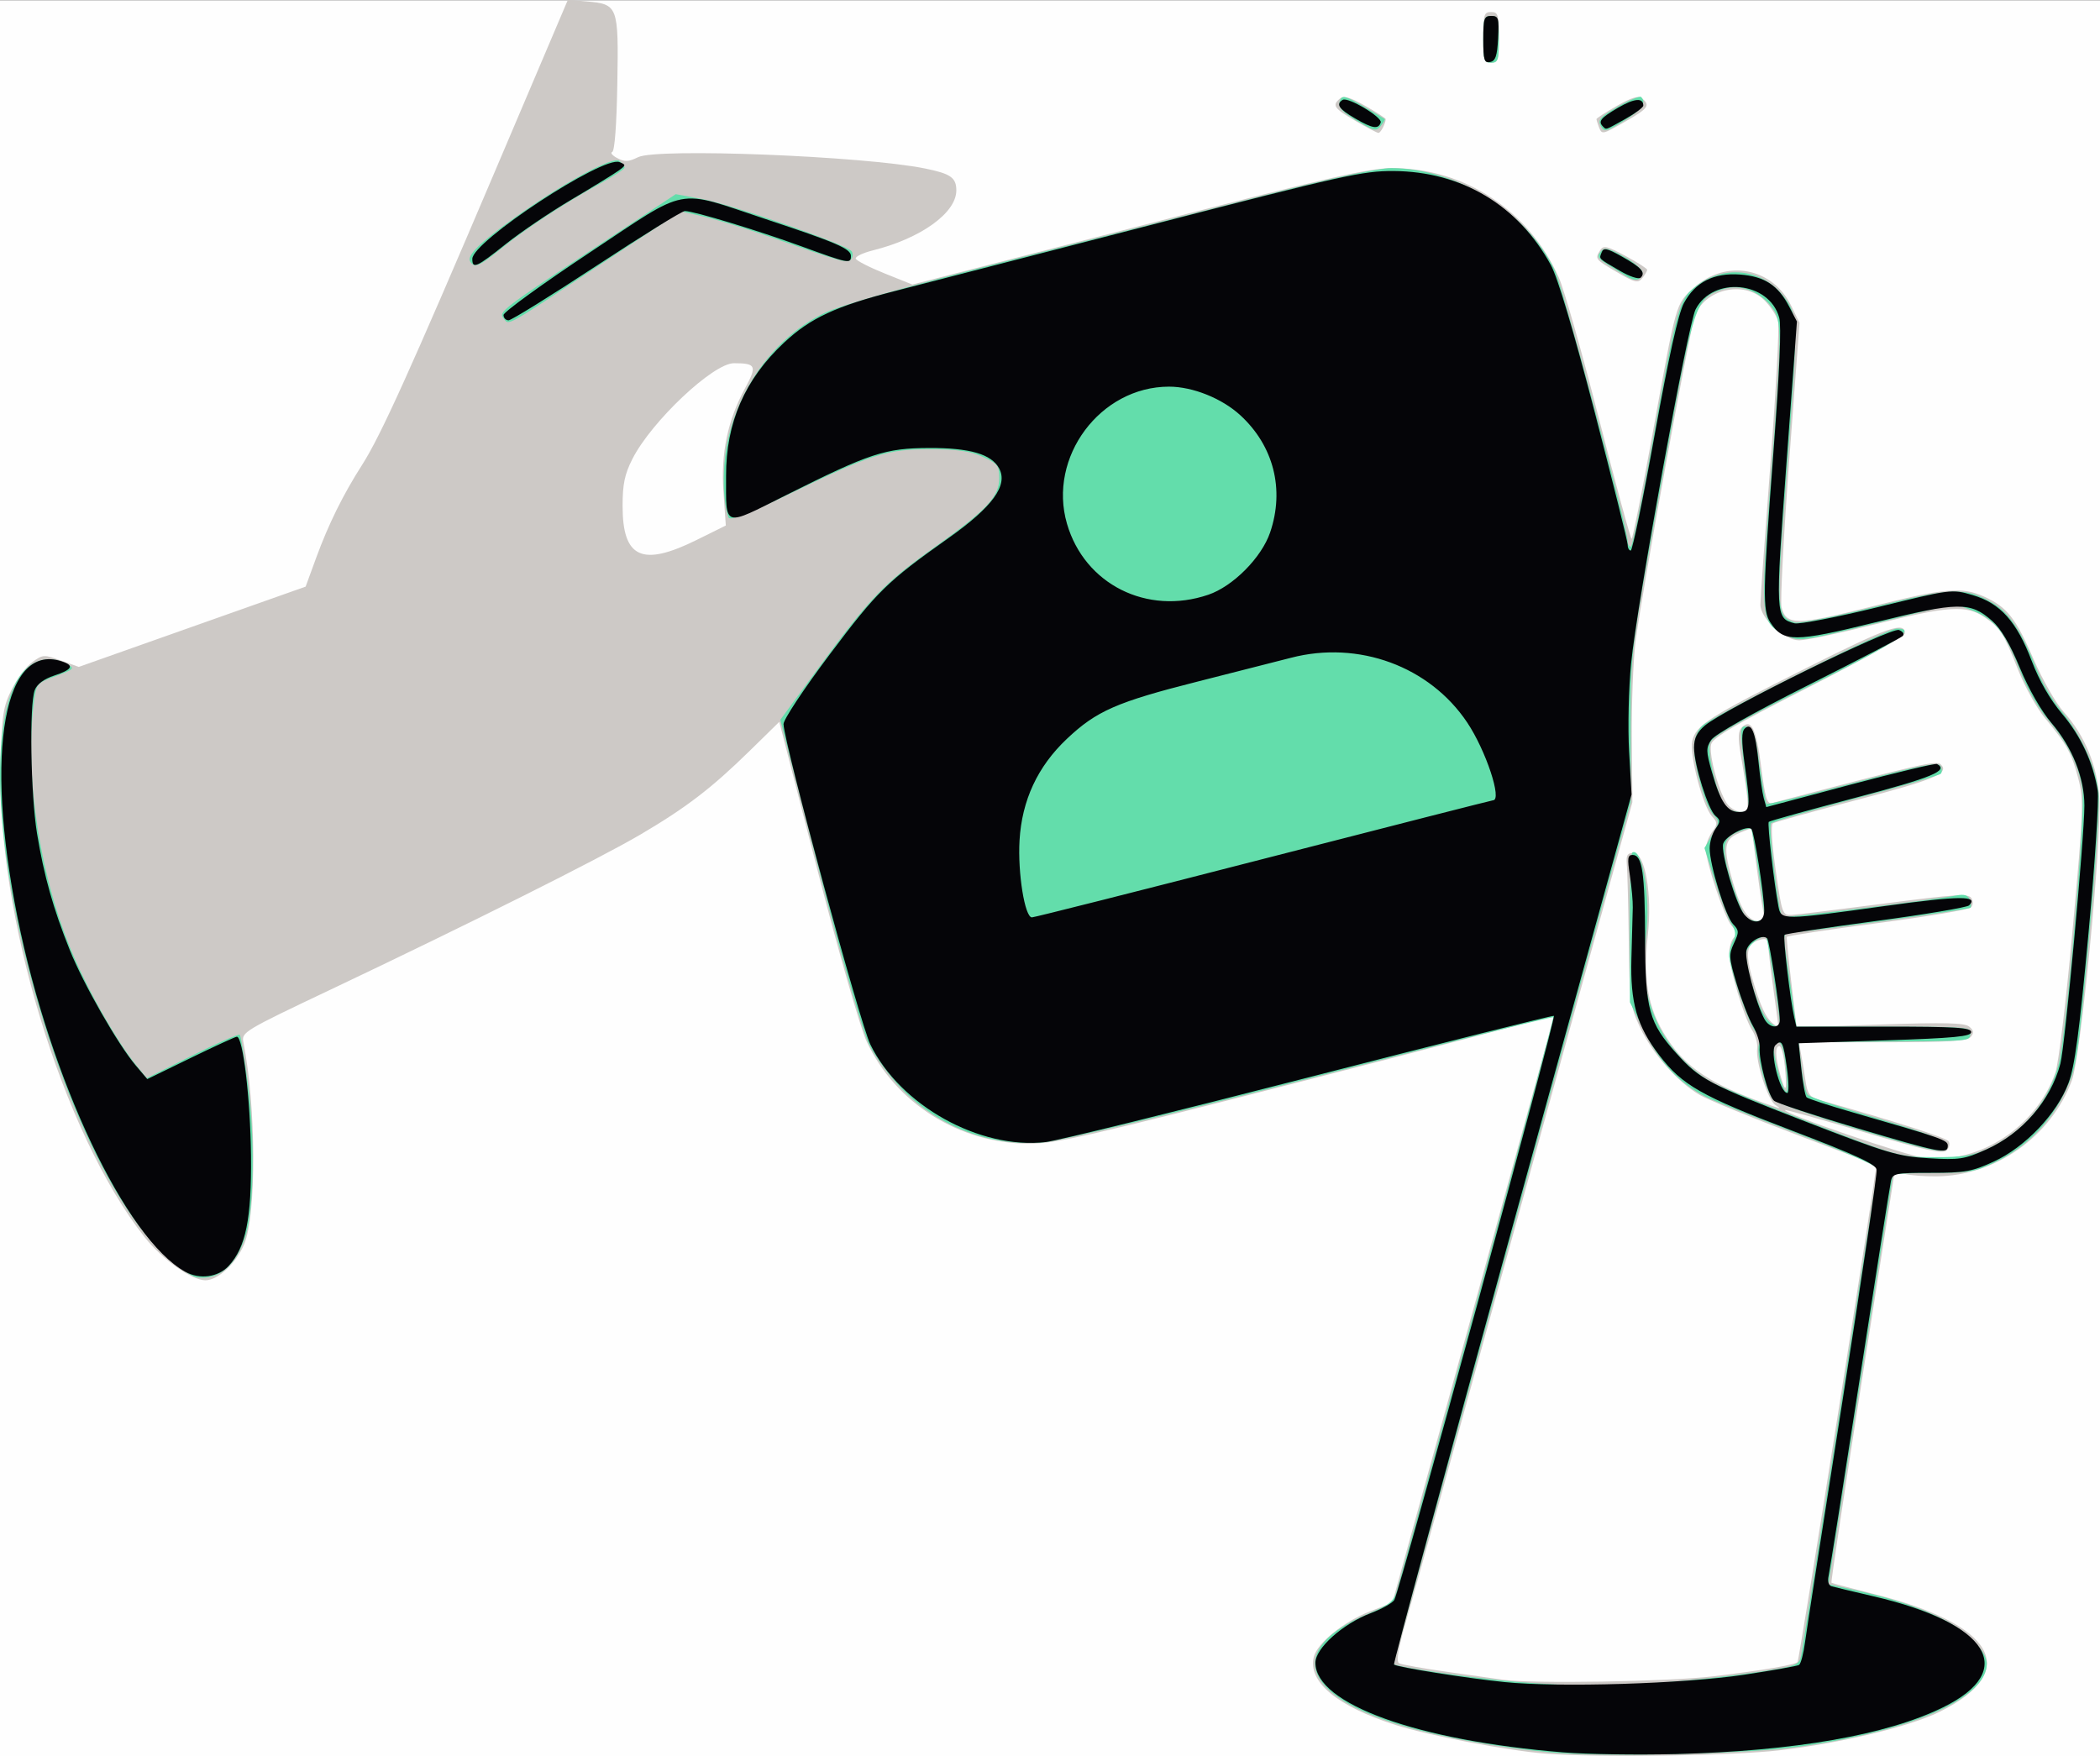 <?xml version="1.0" encoding="UTF-8" standalone="no"?>
<!-- Created with Inkscape (http://www.inkscape.org/) -->

<svg
   version="1.1"
   id="svg1"
   width="538"
   height="450"
   viewBox="0 0 538 450"
   sodipodi:docname="HR_13.svg"
   inkscape:version="1.3.2 (091e20e, 2023-11-25, custom)"
   xmlns:inkscape="http://www.inkscape.org/namespaces/inkscape"
   xmlns:sodipodi="http://sodipodi.sourceforge.net/DTD/sodipodi-0.dtd"
   xmlns="http://www.w3.org/2000/svg"
   xmlns:svg="http://www.w3.org/2000/svg">
  <rect x="0" y="0" width="538" height="450" fill="#808080" stroke="none"/>
  <defs
     id="defs1" />
  <sodipodi:namedview
     id="namedview1"
     pagecolor="#ffffff"
     bordercolor="#000000"
     borderopacity="0.25"
     inkscape:showpageshadow="2"
     inkscape:pageopacity="0.0"
     inkscape:pagecheckerboard="0"
     inkscape:deskcolor="#d1d1d1"
     showgrid="false"
     inkscape:zoom="1.7488889"
     inkscape:cx="269.02795"
     inkscape:cy="225"
     inkscape:window-width="1920"
     inkscape:window-height="1001"
     inkscape:window-x="-9"
     inkscape:window-y="-9"
     inkscape:window-maximized="1"
     inkscape:current-layer="g1" />
  <g
     inkscape:groupmode="layer"
     inkscape:label="Image"
     id="g1">
    <g
       id="g2"
       transform="translate(0,0.08)">
      <path
         style="fill:#fefefe"
         d="M 0,225 V 0 H 269 538 V 225 450 H 269 0 Z"
         id="path5" />
      <path
         style="fill:#cdc9c6"
         d="m 396,449.297 c -9.766,-0.768 -29.965,-4.627 -38.504,-7.356 -14.973,-4.784 -22.505,-11.072 -20.904,-17.451 0.891,-3.552 7.687,-9.047 14.413,-11.655 l 5.696,-2.209 20.296,-73.563 c 11.163,-40.46 20.526,-74.421 20.807,-75.469 0.281,-1.049 0.096,-1.65 -0.411,-1.337 -0.507,0.313 -29.052,7.809 -63.433,16.656 C 279.455,290.94 270.455,293 263.693,293 c -17.846,0 -34.363,-10.408 -41.7,-26.277 -1.583,-3.423 -7.257,-23.233 -12.611,-44.025 l -9.733,-37.802 -7.574,7.42 c -9.789,9.59 -16.255,14.547 -27.962,21.437 -10.509,6.185 -44.323,23.114 -79.451,39.777 -22.183,10.523 -22.823,10.909 -22.312,13.469 3.287,16.435 3.399,44.129 0.209,51.755 C 60.505,323.665 55.844,328 52.619,328 49.106,328 41.544,322.629 37.047,316.94 16.041,290.365 -0.932,234.408 0.153,195.309 0.494,183.046 0.814,180.946 3.018,176.552 c 1.365,-2.721 3.738,-5.861 5.274,-6.977 2.68,-1.947 2.976,-1.963 7.343,-0.393 l 4.55,1.636 29.057,-10.286 29.057,-10.286 2.697,-7.373 C 84.166,134.209 87.914,126.624 92.794,119 97.527,111.605 105.182,94.675 127.079,43.17 L 145.5,-0.161 l 4.825,0.441 c 8.009,0.732 8.16,1.135 7.829,20.976 -0.176,10.588 -0.682,17.384 -1.31,17.607 -0.563,0.2 0.03,0.914 1.317,1.588 1.896,0.992 2.902,0.944 5.308,-0.252 4.809,-2.392 57.769,-0.303 73.531,2.9 6.568,1.335 8,2.34 8,5.619 0,5.745 -9.053,12.267 -21.29,15.338 -2.635,0.661 -4.649,1.625 -4.477,2.143 0.172,0.517 3.505,2.223 7.406,3.79 l 7.092,2.849 57.885,-14.915 c 48.164,-12.41 59.084,-14.916 65.029,-14.919 18.517,-0.01 35.029,10.826 42.707,28.028 1.342,3.007 5.975,19.304 10.295,36.214 4.32,16.91 8.079,30.747 8.354,30.748 0.275,0.001 2.677,-12.035 5.338,-26.746 6.211,-34.34 5.934,-33.358 10.612,-37.584 8.264,-7.466 20.181,-5.223 24.987,4.705 l 2.078,4.293 -2.626,35.127 c -1.445,19.32 -2.335,36.287 -1.98,37.704 1.184,4.717 3.879,4.711 22.7,-0.047 19.321,-4.884 23.55,-5.252 29.391,-2.556 5.725,2.642 7.951,5.5 12.555,16.115 2.242,5.169 5.673,11.166 7.625,13.327 5.411,5.989 8.69,13.953 9.135,22.186 0.614,11.345 -4.699,65.99 -7.025,72.265 -5.34,14.402 -19.568,24.466 -34.759,24.584 -3.042,0.024 -6.676,-0.259 -8.074,-0.629 l -2.543,-0.672 -8.258,52.583 c -4.542,28.921 -8.123,52.701 -7.957,52.845 0.165,0.144 4.944,1.42 10.619,2.837 31.274,7.806 38.094,19.757 17.227,30.184 -7.619,3.808 -25.379,8.089 -41.179,9.927 -12.227,1.423 -46.438,1.911 -59.867,0.854 z m 43.006,-19.821 c 12.977,-1.583 20.759,-2.907 21.511,-3.659 0.448,-0.448 20.521,-127.182 20.174,-127.371 -0.105,-0.057 -9.417,-3.59 -20.692,-7.851 -11.275,-4.261 -22.326,-8.806 -24.558,-10.1 -5.674,-3.29 -12.142,-10.621 -15.282,-17.319 -2.505,-5.344 -2.673,-6.637 -2.88,-22.175 -0.121,-9.075 -0.346,-17.85 -0.5,-19.5 -0.225,-2.406 0.107,-3 1.675,-3 3.011,0 4.857,10.549 3.697,21.126 -1.358,12.376 0.26,19.943 5.965,27.886 4.927,6.861 11.815,11.028 26.384,15.962 1.73,0.586 1.772,0.53 0.317,-0.41 -1.91,-1.234 -5.082,-11.134 -4.643,-14.488 0.16,-1.219 -0.417,-3.31 -1.283,-4.647 C 446.829,260.745 443,247.983 443,244.295 c 0,-1.592 0.529,-3.424 1.176,-4.071 0.902,-0.902 0.776,-1.618 -0.537,-3.07 -1.808,-1.998 -6.599,-16.231 -6.624,-19.681 -0.008,-1.115 0.705,-3.055 1.585,-4.311 1.468,-2.095 1.466,-2.432 -0.023,-4.077 -2.332,-2.577 -5.796,-15.807 -5.04,-19.249 0.895,-4.074 4.222,-6.206 29.308,-18.779 C 483.829,160.539 488,159.076 488,162.229 c 0,0.711 -11.041,6.897 -24.535,13.748 -18.994,9.643 -24.661,12.956 -25.091,14.67 -0.688,2.742 2.251,13.232 4.371,15.602 0.861,0.963 2.423,1.75 3.472,1.75 2.054,0 2.028,-1.342 -0.295,-14.96 -0.697,-4.085 -0.615,-5.775 0.324,-6.714 2.388,-2.387 3.713,0.304 4.941,10.03 1.003,7.939 1.522,9.691 2.773,9.361 38.527,-10.164 42.163,-10.994 43.278,-9.879 2.25,2.25 -1.549,3.84 -21.937,9.185 -11.109,2.912 -20.609,5.561 -21.112,5.886 -0.537,0.347 -0.233,5.329 0.739,12.091 1.604,11.169 1.722,11.496 4.112,11.371 1.353,-0.071 12.061,-1.386 23.795,-2.921 18.149,-2.375 21.466,-2.581 22.208,-1.379 0.516,0.834 0.469,1.817 -0.114,2.4 -0.543,0.543 -11.339,2.35 -23.99,4.016 -12.652,1.666 -23.081,3.25 -23.177,3.521 -0.096,0.271 0.433,5.596 1.175,11.835 l 1.349,11.343 21.346,-0.725 c 16.604,-0.564 21.685,-0.444 22.87,0.54 1.159,0.962 1.252,1.591 0.389,2.632 C 503.995,266.711 499.226,267 482.298,267 h -21.457 l 0.526,2.75 c 0.289,1.512 0.813,4.652 1.163,6.976 0.554,3.672 1.052,4.343 3.804,5.121 19.179,5.419 32.296,9.622 32.88,10.536 0.393,0.615 0.16,1.671 -0.516,2.348 -0.973,0.974 -5.392,-0.007 -21.18,-4.7 -10.973,-3.262 -20.067,-5.814 -20.21,-5.671 -0.803,0.803 31.459,11.864 35.96,12.329 13.982,1.443 28.413,-8.028 33.289,-21.849 0.833,-2.36 2.77,-18.423 4.445,-36.857 2.79,-30.697 2.876,-33.032 1.433,-38.578 -1.687,-6.484 -2.892,-8.67 -8.525,-15.466 -2.08,-2.509 -5.154,-8.018 -6.832,-12.242 -3.832,-9.648 -4.571,-10.81 -8.638,-13.597 -4.691,-3.214 -9.331,-2.914 -28.145,1.822 C 471.382,162.165 462.675,164 460.945,164 c -3.859,0 -9.943,-5.597 -9.948,-9.15 -0.002,-1.292 1.158,-17.592 2.578,-36.221 1.42,-18.629 2.298,-34.999 1.952,-36.378 -0.346,-1.379 -1.922,-3.799 -3.501,-5.379 -5.284,-5.284 -15.588,-2.809 -17.903,4.301 -1.472,4.521 -13.755,72.129 -15.122,83.236 -0.603,4.9 -1.031,16.15 -0.95,25 L 418.197,205.5 404.543,255 c -7.51,27.225 -17.199,62.325 -21.532,78 -4.333,15.675 -10.66,38.625 -14.06,51 -3.4,12.375 -7.407,26.775 -8.904,32 -1.856,6.479 -2.376,9.7 -1.634,10.128 0.598,0.346 6.262,1.356 12.587,2.245 6.325,0.889 12.625,1.783 14,1.986 7.257,1.072 42.741,0.492 54.006,-0.883 z M 457.263,273.25 c -0.285,-2.888 -0.91,-5.25 -1.39,-5.25 -1.167,0 -1.092,2.669 0.206,7.344 1.409,5.076 1.82,4.35 1.185,-2.094 z m -2.885,-19.5 c -0.719,-5.088 -1.324,-10.22 -1.343,-11.406 -0.027,-1.669 -0.495,-2.036 -2.067,-1.625 -3.769,0.986 -4.056,3.467 -1.402,12.109 2.018,6.572 3.684,9.375 6.027,10.142 0.051,0.017 -0.496,-4.132 -1.215,-9.22 z m -2.733,-20.773 c -0.332,-1.662 -1.12,-7.041 -1.75,-11.952 l -1.145,-8.929 -3.125,1.27 c -4.012,1.631 -4.273,3.713 -1.607,12.82 2.098,7.167 3.931,9.813 6.798,9.813 1.062,0 1.277,-0.783 0.829,-3.023 z m -273.188,-94.684 7.491,-3.707 -0.602,-8.543 c -0.701,-9.962 1.045,-18.353 5.553,-26.676 C 193.995,93.654 193.698,93 188.008,93 182.694,93 166.858,107.953 162,117.557 c -1.962,3.88 -2.5,6.458 -2.5,11.987 0,13.379 4.967,15.672 18.958,8.749 z M 414.25,69.66 c -5.629,-3.289 -5.706,-3.391 -4.278,-5.648 0.802,-1.269 1.76,-1.047 6.481,1.5 3.047,1.644 5.542,3.24 5.544,3.547 0.002,0.307 -0.559,1.259 -1.246,2.114 -1.11,1.381 -1.837,1.212 -6.5,-1.513 z m -67,-38.764 c -5.53,-3.224 -6.054,-3.983 -3.955,-5.725 0.959,-0.796 2.646,-0.304 6.5,1.898 2.863,1.635 5.205,3.152 5.205,3.371 0,1.094 -1.293,3.559 -1.857,3.539 -0.354,-0.012 -3.006,-1.399 -5.893,-3.083 z m 62.357,1.523 C 409.273,31.548 409,30.657 409,30.438 c 0,-0.219 2.342,-1.736 5.205,-3.371 3.854,-2.201 5.541,-2.694 6.5,-1.898 2.114,1.754 1.566,2.528 -4.077,5.757 -6.238,3.569 -6.225,3.566 -7.021,1.492 z M 380,9.5 c 0,-5.833 0.205,-6.5 2,-6.5 1.795,0 2,0.667 2,6.5 0,5.833 -0.205,6.5 -2,6.5 -1.795,0 -2,-0.667 -2,-6.5 z"
         id="path4" />
      <path
         style="fill:#63ddab"
         d="m 397.169,448.965 c -13.181,-1.271 -27.284,-3.784 -36.991,-6.591 -26.871,-7.771 -30.964,-19.864 -9.772,-28.871 5.835,-2.48 6.696,-3.205 7.592,-6.4 13.563,-48.333 40.231,-146.204 39.921,-146.507 -0.231,-0.225 -28.094,6.758 -61.919,15.519 -35.154,9.105 -64.499,16.186 -68.5,16.531 -13.578,1.169 -26.662,-3.734 -36.426,-13.651 -3.079,-3.127 -6.859,-8.26 -8.399,-11.407 -1.656,-3.383 -6.881,-21.557 -12.783,-44.468 l -9.982,-38.747 9.501,-12.936 c 13.498,-18.379 16.935,-21.968 29.882,-31.202 C 252.89,130.535 256,127.211 256,122.374 c 0,-3.116 -0.436,-3.67 -4.25,-5.401 -3.183,-1.445 -6.533,-1.935 -13.343,-1.951 -11.077,-0.027 -15.078,1.238 -36.01,11.386 -10.466,5.074 -15.407,7.006 -15.735,6.151 -1.544,-4.024 -1.673,-12.716 -0.287,-19.324 3.056,-14.565 12.505,-27.158 24.836,-33.103 C 215.271,78.175 232.211,73.362 259,66.554 281.825,60.754 311.893,53.081 325.818,49.504 341.166,45.561 353.192,43 356.358,43 c 16.874,0 34.907,11.265 41.952,26.206 2.161,4.583 18.704,66.125 18.694,69.544 -0.002,0.688 0.353,1.25 0.789,1.25 0.436,0 2.942,-12.037 5.568,-26.75 5.604,-31.397 6.805,-36.14 9.858,-38.921 7.775,-7.085 18.779,-5.908 24.528,2.623 2.875,4.266 2.865,6.812 -0.188,46.548 -2.548,33.168 -2.468,34.442 2.274,35.947 1.037,0.329 10.162,-1.462 20.277,-3.98 20.213,-5.032 23.368,-5.135 30.441,-0.99 4.245,2.488 7.491,7.444 11.426,17.45 1.174,2.985 3.914,7.553 6.089,10.15 5.129,6.127 8.951,14.573 9.578,21.169 0.275,2.889 -0.845,19.775 -2.487,37.524 -2.84,30.683 -3.135,32.587 -5.996,38.701 -3.717,7.943 -9.916,14.28 -17.715,18.109 -5.395,2.649 -6.894,2.919 -16.196,2.919 -5.638,0 -10.274,0.225 -10.304,0.5 -0.03,0.275 -3.758,23.989 -8.286,52.697 l -8.232,52.197 7.536,1.67 c 13.478,2.986 23.855,7.296 28.666,11.906 2.961,2.837 4.37,5.023 4.37,6.782 0,8.823 -19.133,17.242 -48.403,21.299 -13.301,1.843 -50.403,2.671 -63.428,1.415 z M 427,430.998 c 6.875,-0.526 17.313,-1.691 23.195,-2.588 10.21,-1.557 10.72,-1.751 11.25,-4.271 0.305,-1.452 4.133,-25.589 8.506,-53.639 4.373,-28.05 8.647,-55.275 9.496,-60.5 0.85,-5.225 1.547,-10.007 1.549,-10.627 0.002,-0.62 -9.108,-4.609 -20.246,-8.864 -11.137,-4.255 -21.825,-8.546 -23.75,-9.536 -6.77,-3.479 -11.831,-8.853 -15.687,-16.654 l -3.743,-7.573 -0.048,-18.961 c -0.026,-10.429 0.264,-19.154 0.646,-19.389 2.518,-1.556 4.743,11.394 3.577,20.82 -1.179,9.525 -0.433,15.501 2.846,22.809 2.794,6.226 8.653,12.499 14.496,15.521 1.824,0.943 13.238,5.572 25.364,10.285 21.741,8.451 22.173,8.571 31.048,8.615 7.1,0.035 9.961,-0.399 13.551,-2.056 9.179,-4.237 15.614,-11.797 18.317,-21.52 1.986,-7.143 6.989,-65.007 6.122,-70.792 -0.916,-6.105 -3.762,-11.844 -8.802,-17.749 -2.443,-2.862 -5.43,-8.079 -7.092,-12.386 -3.812,-9.879 -6.564,-13.382 -12.203,-15.536 l -4.643,-1.773 -19.833,4.889 c -19.627,4.838 -19.871,4.871 -23.43,3.174 -6.481,-3.09 -6.59,-4.172 -3.915,-38.695 3.028,-39.07 3.044,-41.948 0.261,-45.486 -3.211,-4.082 -8.178,-5.885 -12.385,-4.496 -7.089,2.34 -7.388,3.225 -14.726,43.546 -9.195,50.525 -8.955,48.672 -8.959,69.436 l -0.004,18.5 -30.379,110.172 C 370.671,376.266 357,426.05 357,426.302 c 0,0.709 20.366,3.679 31.517,4.597 14.208,1.169 24.17,1.194 38.483,0.099 z m 48.139,-141.961 c -10.649,-3.207 -20.007,-6.477 -20.796,-7.266 -1.858,-1.858 -4.474,-11.733 -3.734,-14.093 0.314,-1.002 -0.103,-2.577 -0.927,-3.5 C 448.038,262.338 443,247.66 443,244.712 c 0,-1.014 0.463,-2.709 1.03,-3.768 0.753,-1.407 0.646,-2.531 -0.398,-4.184 -0.785,-1.243 -2.674,-6.145 -4.198,-10.893 l -2.77,-8.633 1.99,-3.373 c 1.856,-3.146 1.879,-3.49 0.331,-5.12 C 436.971,206.62 434,196.353 434,191.515 c 0,-2.177 0.758,-4.273 1.992,-5.507 C 438.6,183.4 483.385,161 485.992,161 c 5.37,0 -0.003,3.524 -22.53,14.776 -18.064,9.023 -24.755,12.844 -25.361,14.48 -0.886,2.396 1.899,13.833 3.978,16.339 0.641,0.773 2.298,1.405 3.683,1.405 2.452,0 2.5,-0.135 1.866,-5.25 -2.067,-16.661 -2.068,-16.982 -0.045,-16.592 1.573,0.303 2.113,1.948 3.23,9.846 0.738,5.215 1.535,9.676 1.772,9.913 0.237,0.237 10.17,-2.152 22.074,-5.309 17.081,-4.53 21.814,-5.464 22.451,-4.432 0.444,0.719 0.481,1.635 0.081,2.035 -0.4,0.4 -10.168,3.238 -21.706,6.306 -11.538,3.068 -21.342,5.942 -21.787,6.387 -0.716,0.716 1.958,23.01 2.875,23.981 0.349,0.369 39.026,-4.395 44.679,-5.504 1.965,-0.385 2.929,-0.076 3.374,1.083 0.343,0.893 0.414,1.832 0.158,2.087 -0.442,0.442 -43.768,6.422 -46.66,6.44 -1.026,0.007 -1.233,0.967 -0.81,3.759 0.312,2.062 1.097,7.463 1.743,12 l 1.175,8.25 h 22.458 c 20.852,0 22.434,0.125 22.116,1.75 -0.4,2.045 1.111,1.913 -24.153,2.102 L 460.804,267 l 0.699,6.25 c 0.385,3.438 1.118,6.7 1.63,7.25 0.512,0.55 8.679,3.297 18.149,6.105 12.504,3.707 17.306,5.555 17.541,6.75 0.51,2.593 -2.646,2.018 -23.685,-4.318 z m -17.631,-15.975 c -0.662,-5.703 -1.61,-7.321 -2.986,-5.096 -0.686,1.11 2.4,12.446 3.177,11.67 0.282,-0.282 0.196,-3.24 -0.191,-6.574 z M 455.982,262.25 c -0.068,-2.763 -3.084,-21.686 -3.528,-22.13 -0.731,-0.731 -3.563,1.106 -4.85,3.146 -1.195,1.895 2.583,15.055 5.164,17.984 1.59,1.805 3.246,2.32 3.214,1 z M 452,234.493 c 0,-2.179 -2.999,-21.826 -3.392,-22.219 -0.182,-0.182 -1.491,0.11 -2.909,0.649 -4.478,1.702 -4.888,3.963 -2.264,12.469 1.3,4.213 2.914,8.323 3.586,9.133 1.596,1.923 4.978,1.9 4.978,-0.033 z M 50.255,327.216 C 49.021,327.021 45.545,324.609 42.531,321.854 14.568,296.298 -9.978,202.398 4.094,174.815 c 2.851,-5.588 8.024,-7.428 13.158,-4.68 1.963,1.051 1.746,1.275 -2.929,3.019 -5.026,1.875 -5.053,1.908 -5.678,7.115 -2.333,19.423 1.715,44.939 10.283,64.812 4.178,9.692 11.326,22.148 15.931,27.763 l 2.742,3.344 11.657,-5.803 c 6.411,-3.191 11.884,-5.575 12.162,-5.297 0.278,0.278 1.245,6.109 2.148,12.959 1.746,13.233 1.503,31.318 -0.511,38.071 -2.406,8.068 -6.962,12.017 -12.803,11.098 z M 129.056,81.567 c -1.429,-1.722 -0.897,-2.132 24.751,-19.111 l 19.307,-12.781 6.579,1.212 c 7.788,1.435 37.496,11.814 38.516,13.456 0.39,0.627 0.28,1.569 -0.243,2.092 -0.991,0.991 -1.875,0.742 -20.965,-5.909 -5.775,-2.012 -13.213,-4.29 -16.53,-5.063 l -6.03,-1.405 -20.47,13.541 C 128.937,84.16 130.486,83.291 129.056,81.567 Z M 416.5,70.606 c -1.1,-0.705 -3.268,-2.06 -4.817,-3.011 -2.272,-1.395 -2.588,-2.004 -1.634,-3.154 1.007,-1.213 1.913,-1.017 6.086,1.317 2.798,1.565 4.787,3.351 4.634,4.16 -0.372,1.959 -1.903,2.206 -4.269,0.689 z M 120.454,66.926 c -0.927,-1.5 2.419,-4.798 11.368,-11.207 12.414,-8.89 25.283,-15.877 26.85,-14.576 0.73,0.606 1.328,1.393 1.328,1.749 0,0.356 -2.812,2.188 -6.25,4.072 -8.966,4.913 -19.113,11.581 -25.336,16.65 -5.626,4.582 -6.858,5.095 -7.96,3.313 z M 348.701,31.507 c -5.054,-2.934 -6.082,-4.07 -5.367,-5.933 0.505,-1.317 1.425,-1.077 5.883,1.539 2.906,1.705 5.392,3.198 5.523,3.317 0.132,0.119 -0.318,0.907 -1,1.75 -1.101,1.362 -1.663,1.287 -5.039,-0.672 z m 61.381,0.647 c -0.812,-1.518 -0.122,-2.284 4.404,-4.883 2.952,-1.696 5.625,-2.825 5.941,-2.51 1.484,1.484 0.166,3.319 -4.404,6.131 -4.63,2.849 -5.045,2.937 -5.941,1.262 z M 380,10 c 0,-5.333 0.222,-6 2,-6 1.778,0 2,0.667 2,6 0,5.333 -0.222,6 -2,6 -1.778,0 -2,-0.667 -2,-6 z"
         id="path3" />
      <path
         style="fill:#050508"
         d="M 400.5,448.975 C 362.995,445.94 337,436.538 337,426.008 c 0,-3.709 6.995,-9.979 14.179,-12.708 2.87,-1.091 5.584,-2.617 6.031,-3.392 1.436,-2.49 41.566,-149.399 40.885,-149.669 -0.361,-0.143 -28.569,6.93 -62.683,15.719 -34.114,8.789 -64.475,16.264 -67.469,16.613 -16.945,1.974 -37.302,-9.343 -44.962,-24.996 -2.668,-5.452 -21.956,-76.597 -22.251,-82.076 -0.06,-1.119 5.189,-9.046 11.921,-18 12.11,-16.109 14.611,-18.556 30.35,-29.702 11.296,-7.999 15.298,-13.504 12.975,-17.845 -1.954,-3.65 -7.539,-5.277 -17.975,-5.234 -11.249,0.046 -15.199,1.35 -36.645,12.099 -16.306,8.173 -15.317,8.493 -15.341,-4.963 -0.024,-13.638 4.807,-24.737 14.863,-34.143 6.74,-6.305 13.268,-9.336 28.504,-13.239 C 236.597,72.626 266.35,64.944 295.5,57.404 343.894,44.886 349.239,43.699 357,43.745 c 17.474,0.105 31.98,8.778 40.325,24.11 1.764,3.241 5.802,16.799 11.216,37.654 4.653,17.925 8.459,33.243 8.459,34.04 0,0.797 0.351,1.45 0.781,1.45 0.429,0 3.196,-13.387 6.147,-29.75 3.621,-20.073 6.05,-31.019 7.469,-33.651 2.912,-5.401 7.683,-7.829 14.394,-7.325 6.24,0.468 9.749,2.754 12.568,8.186 l 1.997,3.847 -2.684,36.35 c -2.878,38.982 -2.84,39.739 2.059,40.983 1.227,0.312 10.788,-1.538 21.246,-4.109 19.002,-4.672 19.019,-4.675 24.395,-3.112 7.07,2.055 11.293,6.768 15.15,16.911 1.914,5.033 4.677,9.842 7.737,13.467 4.839,5.732 7.978,12.488 9.153,19.702 0.361,2.215 -0.697,18.589 -2.371,36.687 -2.333,25.23 -3.501,33.964 -5.117,38.285 -2.942,7.862 -11.071,16.404 -19.143,20.113 -5.573,2.561 -7.387,2.886 -16.07,2.878 -9.009,-0.008 -9.825,0.152 -10.251,2.014 -0.255,1.113 -3.842,23.848 -7.971,50.523 -4.129,26.675 -7.74,49.522 -8.023,50.772 -0.309,1.36 -0.004,2.42 0.759,2.641 0.701,0.203 5.55,1.363 10.775,2.577 29.507,6.856 37.09,18.956 17.819,28.431 -14.438,7.099 -37.909,11.208 -68.485,11.988 -9.809,0.25 -22.784,0.055 -28.834,-0.435 z m 46.278,-19.886 c 7.303,-1.102 13.656,-2.238 14.118,-2.524 0.462,-0.286 1.152,-2.892 1.532,-5.792 0.38,-2.9 4.729,-30.922 9.664,-62.272 4.935,-31.35 8.845,-57.831 8.69,-58.846 -0.216,-1.414 -5.375,-3.789 -22.061,-10.155 -22.896,-8.735 -27.738,-11.493 -33.606,-19.136 -5.765,-7.51 -7.482,-13.47 -7.162,-24.862 0.154,-5.5 0.311,-11.35 0.349,-13 0.037,-1.65 -0.298,-5.362 -0.746,-8.25 -0.68,-4.388 -0.564,-5.25 0.707,-5.25 2.471,0 3.15,4.573 3.195,21.5 0.048,18.105 1.001,21.575 8.083,29.414 5.964,6.602 8.299,7.835 32.805,17.329 21.153,8.195 23.899,9.015 31.771,9.48 7.847,0.464 9.163,0.264 14.734,-2.236 C 518.113,290.33 525.342,281.965 527.851,272.5 529.034,268.036 534,214.623 534,206.361 c 0,-7.136 -3.092,-14.916 -8.396,-21.13 -2.662,-3.119 -5.876,-8.723 -8.155,-14.223 -2.521,-6.082 -4.857,-10.037 -7.084,-11.992 -5.618,-4.933 -8.6,-4.896 -29.865,0.366 -20.766,5.139 -23.613,5.147 -26.934,0.079 -2.055,-3.137 -1.973,-7.562 0.828,-44.445 1.518,-19.985 2.009,-31.594 1.426,-33.705 -2.571,-9.311 -16.967,-10.729 -21.424,-2.11 -1.961,3.792 -15.048,75.638 -16.527,90.733 -0.627,6.395 -0.854,16.483 -0.508,22.566 l 0.626,11 -30.637,111.274 c -16.85,61.2 -30.449,111.461 -30.221,111.69 0.67,0.67 18.59,3.513 28.37,4.501 13.995,1.414 45.971,0.434 61.278,-1.876 z m 28.878,-140.103 c -10.914,-3.243 -20.437,-6.389 -21.162,-6.991 -1.489,-1.236 -3.937,-10.342 -3.687,-13.711 0.091,-1.219 -0.693,-3.694 -1.741,-5.5 -1.049,-1.806 -2.901,-6.597 -4.118,-10.646 -2.021,-6.728 -2.084,-7.633 -0.73,-10.5 1.339,-2.836 1.318,-3.307 -0.22,-4.906 C 442.052,234.708 438,221.589 438,217.309 c 0,-1.575 0.667,-3.816 1.482,-4.979 1.307,-1.866 1.308,-2.26 0.003,-3.342 C 437.624,207.443 434,195.878 434,191.484 c 0,-2.398 0.774,-3.957 2.818,-5.677 5.08,-4.274 47.653,-25.224 49.679,-24.446 1.086,0.417 1.462,1.059 0.92,1.571 -0.504,0.476 -11.406,6.142 -24.225,12.59 -14.185,7.136 -23.893,12.619 -24.805,14.01 -1.336,2.04 -1.319,2.913 0.16,8.127 2.206,7.774 3.937,10.342 6.975,10.342 2.912,0 3.019,-0.958 1.406,-12.556 -0.78,-5.611 -0.769,-8.003 0.042,-8.814 1.727,-1.727 2.77,0.805 3.556,8.633 0.382,3.804 0.982,7.944 1.334,9.198 l 0.639,2.282 21.5,-5.727 c 11.825,-3.15 21.837,-5.54 22.25,-5.312 3.06,1.691 -1.142,3.426 -20.962,8.657 -11.942,3.152 -21.907,5.925 -22.145,6.163 -0.411,0.411 1.358,15.866 2.486,21.726 0.673,3.492 0.919,3.491 27.371,-0.171 19.133,-2.649 24.03,-2.682 21.45,-0.145 -0.522,0.514 -11.261,2.312 -23.864,3.997 -12.603,1.685 -23.13,3.28 -23.395,3.544 -0.468,0.468 1.447,16.756 2.501,21.275 l 0.525,2.25 h 22.392 C 501.098,263 505,263.243 505,264.395 c 0,1.129 -4.212,1.535 -22.102,2.131 l -22.102,0.736 0.69,6.619 c 0.379,3.641 0.988,6.9 1.352,7.243 0.364,0.343 5.613,2.055 11.663,3.804 23.561,6.813 24.5,7.143 24.5,8.615 0,2.194 -1.828,1.837 -23.344,-4.557 z m -17.831,-15.162 c -0.94,-6.876 -1.347,-7.701 -2.986,-6.061 -1.53,1.53 1.144,12.238 3.055,12.238 0.427,0 0.395,-2.78 -0.069,-6.177 z M 455.965,261.25 c -0.071,-3.524 -2.671,-20.289 -3.234,-20.852 -1.206,-1.206 -4.75,0.829 -5.306,3.047 -0.557,2.218 2.367,13.429 4.582,17.567 1.314,2.455 4.006,2.617 3.959,0.238 z m -3.986,-28 c -0.032,-4.097 -2.558,-20.163 -3.284,-20.889 -1.085,-1.085 -6.598,1.763 -7.223,3.732 -0.701,2.209 3.277,15.624 5.384,18.158 2.327,2.797 5.149,2.247 5.124,-1 z M 323.731,220 c 32.048,-8.25 58.494,-15 58.769,-15 2.403,0 -1.827,-12.764 -6.597,-19.907 -9.631,-14.423 -27.852,-21.122 -45.177,-16.61 -3.132,0.816 -13.902,3.559 -23.934,6.097 -20.697,5.235 -25.902,7.519 -33.492,14.698 -7.474,7.069 -11.505,15.727 -12.105,26.002 -0.486,8.315 1.349,19.72 3.173,19.72 0.602,0 27.315,-6.75 59.363,-15 z m -14.175,-67.674 c 6.338,-2.159 13.64,-9.519 15.834,-15.958 3.754,-11.018 0.911,-22.198 -7.644,-30.051 C 313.045,102.001 305.561,99 299.5,99 c -17.645,0 -31.106,18.085 -26.15,35.133 4.51,15.513 20.496,23.546 36.206,18.193 z M 47.5,325.838 C 32.216,317.422 12.832,276.492 4.485,235.01 -4.123,192.227 1.078,163.72 16.418,169.607 c 2.573,0.987 1.838,1.988 -2.516,3.425 -2.661,0.878 -4.414,2.185 -5,3.725 -1.415,3.721 -1.049,26.801 0.583,36.743 1.777,10.826 4.165,19.322 8.407,29.899 3.505,8.741 12.333,24.19 16.898,29.573 l 2.945,3.472 11.053,-5.386 c 6.079,-2.963 11.425,-5.425 11.879,-5.472 1.559,-0.162 3.48,15.918 3.634,30.414 0.172,16.18 -1.324,23.575 -5.732,28.331 -2.676,2.887 -7.395,3.53 -11.069,1.507 z M 129,80.639 c 0,-0.749 9.929,-7.949 22.064,-16.002 C 176.835,47.537 172.786,48.314 196,56.01 c 18.362,6.088 22,7.659 22,9.503 0,2.074 -0.503,1.976 -12.672,-2.463 C 194.082,58.948 177.75,54 175.457,54 174.731,54 164.561,60.3 152.858,68 141.155,75.7 130.999,82 130.29,82 129.58,82 129,81.388 129,80.639 Z M 414.983,69.311 c -5.672,-3.32 -5.327,-2.97 -4.654,-4.724 0.482,-1.256 1.314,-1.087 5.114,1.037 5.037,2.815 6.214,4.119 4.903,5.431 -0.507,0.507 -2.781,-0.232 -5.363,-1.743 z M 121.004,66.25 c 0.01,-4.469 33.454,-26.468 37.69,-24.793 1.707,0.675 1.696,0.795 -0.194,2.178 -1.1,0.805 -6.5,4.122 -12,7.373 -5.5,3.25 -13.118,8.403 -16.928,11.451 -7.489,5.99 -8.574,6.47 -8.568,3.791 z M 347.25,30.319 c -4.273,-2.482 -5.088,-3.683 -3.264,-4.81 1.331,-0.822 10.194,4.452 9.745,5.799 -0.601,1.803 -2.058,1.58 -6.481,-0.989 z m 63.417,2.014 c -1.307,-1.307 -0.607,-2.178 3.847,-4.789 C 418.696,25.094 421,24.891 421,26.974 c 0,0.471 -2.082,2.019 -4.626,3.441 -5.259,2.94 -4.831,2.795 -5.707,1.919 z M 380,10.073 C 380,4.617 380.208,4 382.05,4 c 1.863,0 2.023,0.523 1.75,5.74 -0.237,4.528 -0.669,5.811 -2.05,6.073 -1.511,0.288 -1.75,-0.496 -1.75,-5.74 z"
         id="path2" />
    </g>
  </g>
</svg>
